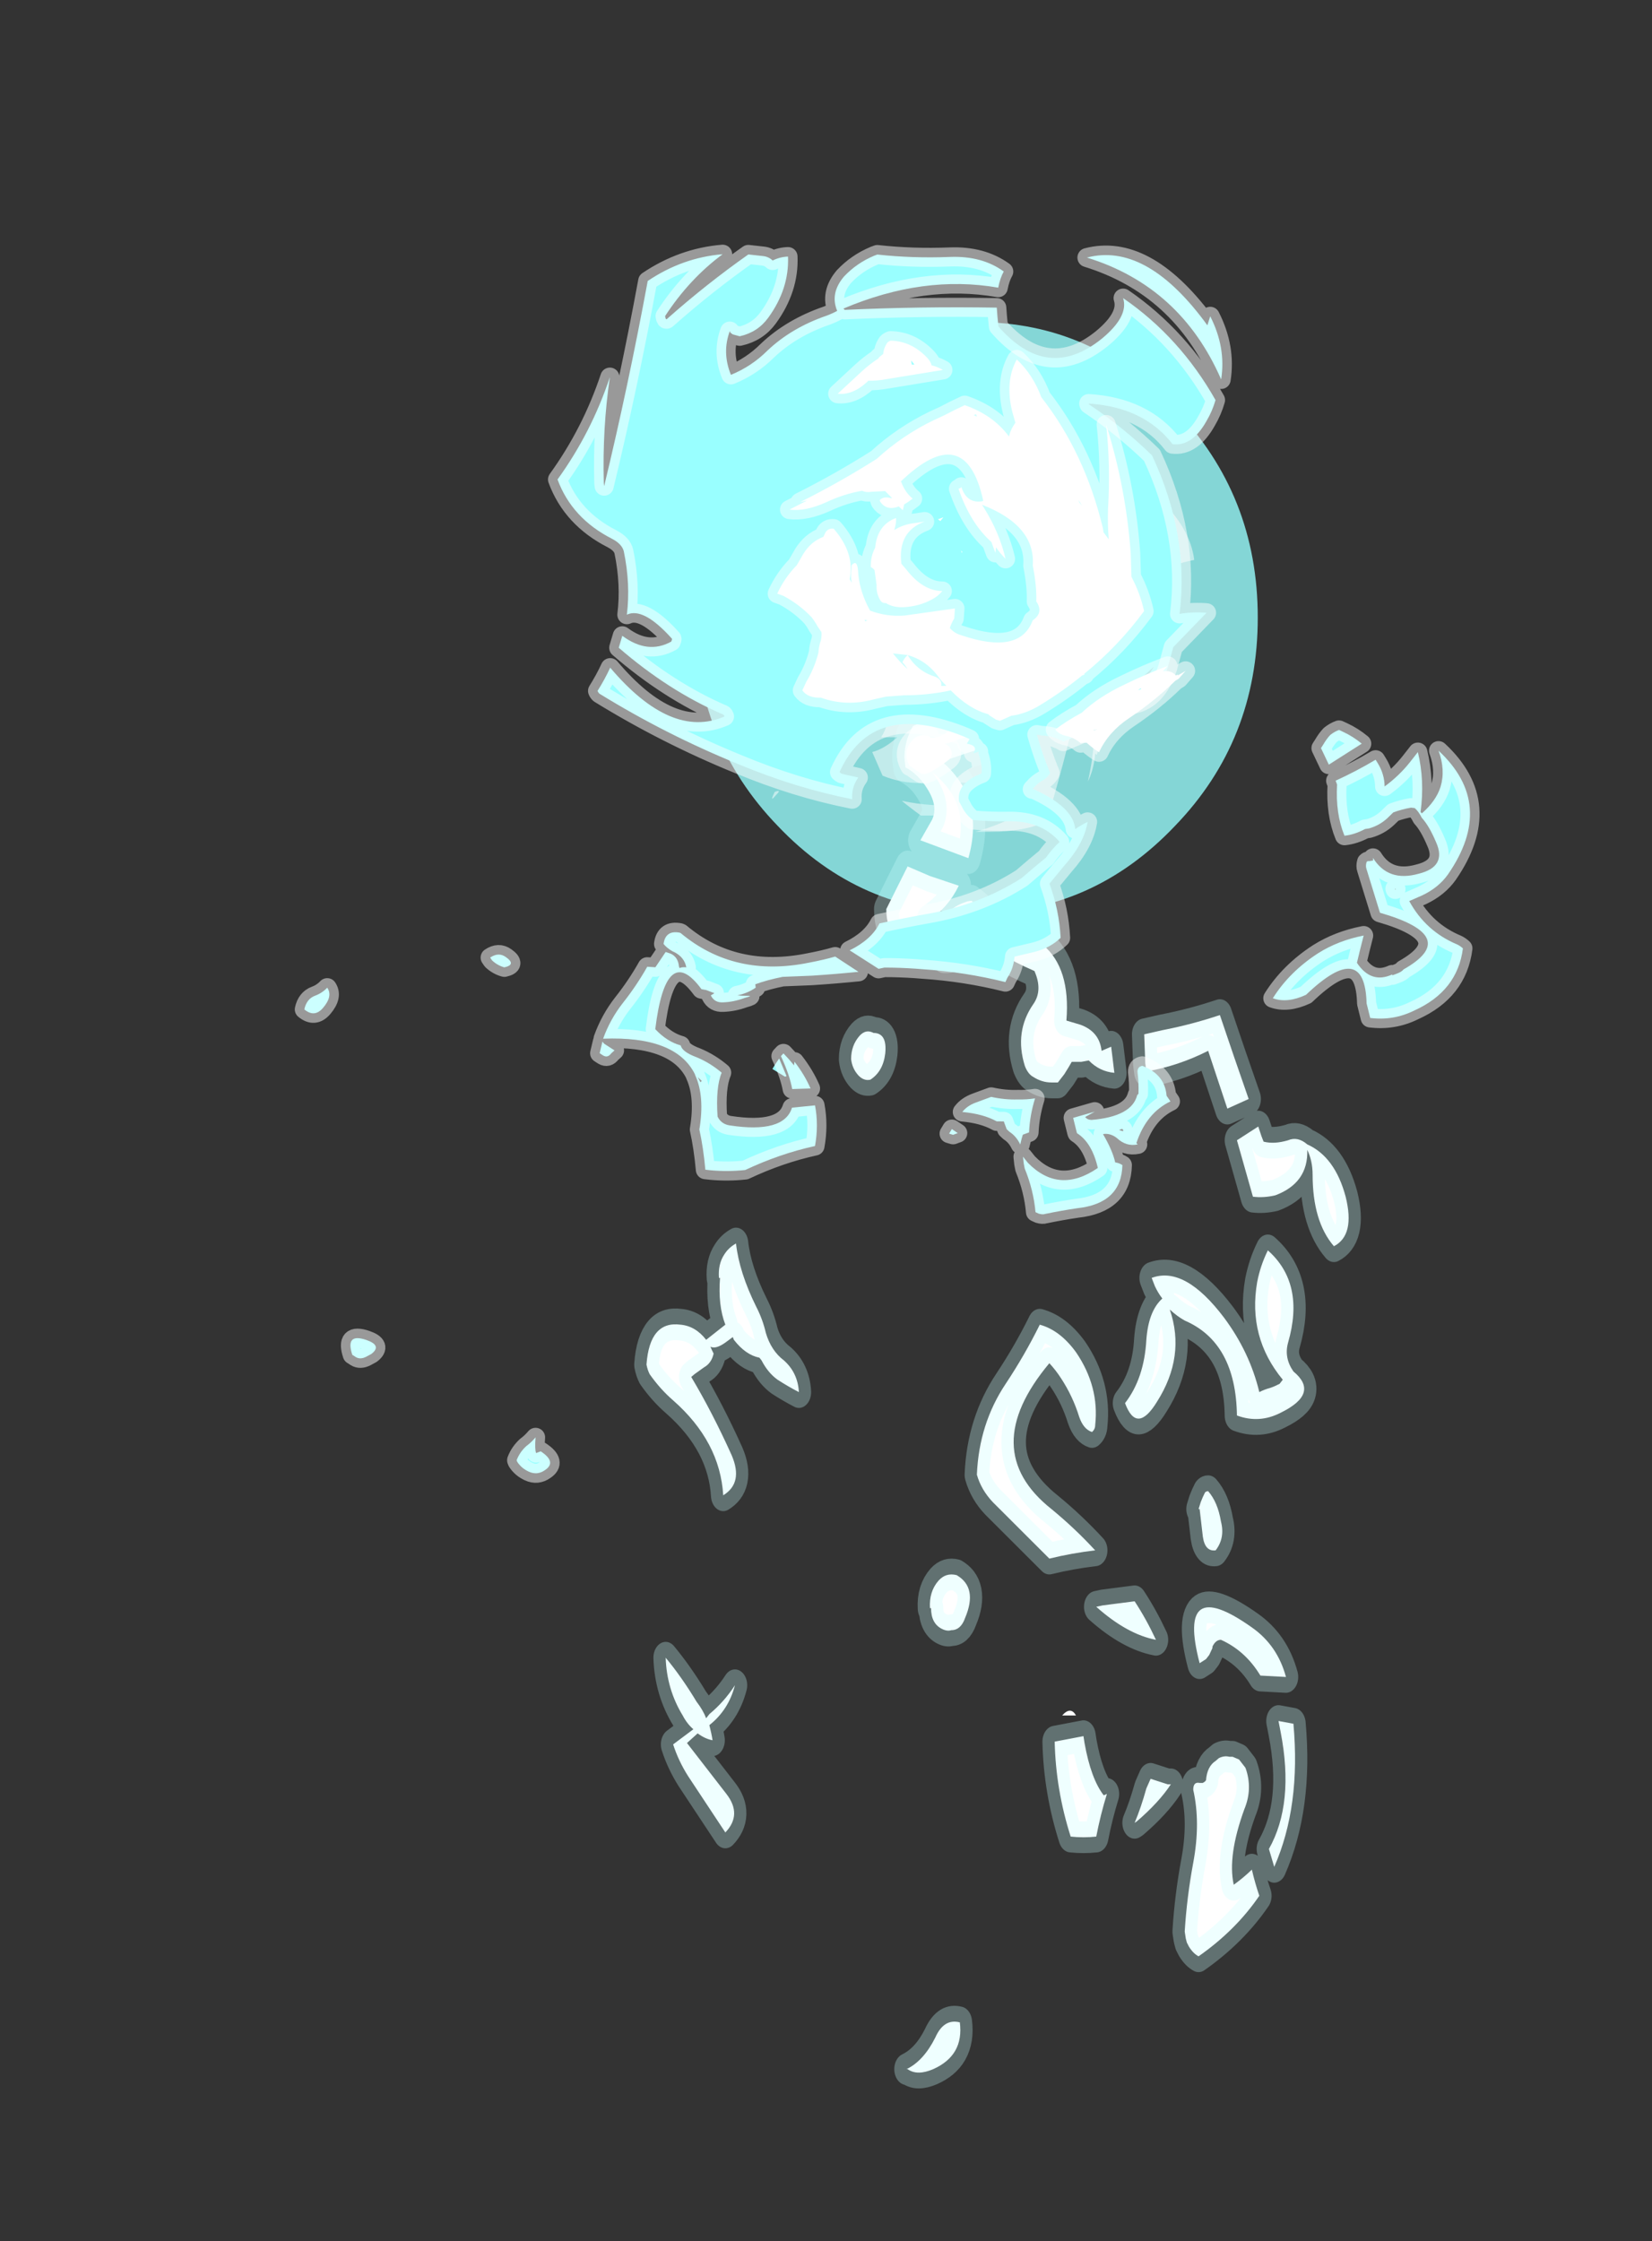 <?xml version="1.0" encoding="UTF-8" standalone="no"?>
<svg xmlns:ffdec="https://www.free-decompiler.com/flash" xmlns:xlink="http://www.w3.org/1999/xlink" ffdec:objectType="frame" height="82.0px" width="60.45px" xmlns="http://www.w3.org/2000/svg">
  <rect width="100%" height="100%" fill="#333333" stroke="none"/>
  <g transform="matrix(1.0, 0.0, 0.0, 1.0, 35.4, 16.6)">
    <use ffdec:characterId="989" height="20.0" transform="matrix(1.081, 0.0, 0.0, 1.081, -9.969, -4.814)" width="19.05" xlink:href="#shape0"/>
    <use ffdec:characterId="990" height="15.15" transform="matrix(1.081, 0.0, 0.0, 1.081, -7.159, -2.543)" width="14.3" xlink:href="#shape1"/>
    <use ffdec:characterId="1113" height="36.4" transform="matrix(0.0, -1.007, 0.78, 0.0, -13.109, 60.97)" width="56.6" xlink:href="#shape2"/>
    <use ffdec:characterId="600" height="78.3" transform="matrix(-0.21, -0.569, 0.569, -0.21, -20.922, 40.336)" width="68.9" xlink:href="#shape3"/>
  </g>
  <defs>
    <g id="shape0" transform="matrix(1.0, 0.0, 0.0, 1.0, 9.5, 10.05)">
      <path d="M9.55 -0.05 Q9.55 4.1 6.75 7.0 3.95 9.95 0.05 9.95 -3.9 9.95 -6.7 7.0 -9.5 4.1 -9.5 -0.05 -9.5 -4.2 -6.7 -7.1 -3.9 -10.05 0.05 -10.05 3.95 -10.05 6.75 -7.1 9.55 -4.2 9.55 -0.05" fill="#99ffff" fill-opacity="0.8" fill-rule="evenodd" stroke="none"/>
    </g>
    <g id="shape1" transform="matrix(1.0, 0.0, 0.0, 1.0, 6.9, 7.95)">
      <path d="M2.65 -7.05 Q3.25 -6.3 4.05 -5.5 5.3 -4.25 6.05 -2.9 6.05 -4.3 5.05 -5.45 4.45 -6.15 3.75 -6.8 4.3 -6.6 4.8 -6.35 5.15 -6.15 5.3 -5.75 5.85 -4.55 6.7 -3.55 7.3 -2.8 7.4 -2.0 6.0 -1.75 5.15 -0.6 4.7 0.05 5.4 0.4 L5.6 0.5 5.45 0.55 Q4.7 0.9 4.65 1.75 4.65 2.05 4.5 2.3 4.55 2.8 4.4 3.35 4.3 4.0 4.1 4.6 L4.05 4.55 Q4.0 5.1 3.8 5.5 4.3 3.3 3.7 1.15 3.55 2.6 3.15 4.15 2.8 5.55 2.4 6.85 1.65 7.2 0.5 7.2 L0.0 7.2 Q0.7 7.0 1.3 6.7 L0.65 6.6 Q-0.6 6.65 -1.85 6.65 -2.2 6.4 -2.5 6.15 -0.4 6.6 1.5 5.75 -0.1 5.45 -1.85 5.55 -2.55 5.55 -3.15 5.3 L-3.5 4.5 Q-3.1 4.4 -2.65 4.0 L-3.2 4.0 Q-2.9 3.55 -3.0 3.0 -3.15 2.2 -4.0 2.2 -4.15 2.2 -4.3 2.35 -5.2 2.95 -4.9 3.7 -5.25 3.55 -5.6 3.5 L-5.8 3.4 Q-6.8 1.45 -4.2 0.3 -4.0 0.2 -3.85 0.05 -2.1 0.7 -0.35 -0.8 -1.2 -0.6 -2.1 -0.5 L-2.5 -0.5 Q-1.6 -1.1 -1.4 -2.1 -1.05 -3.75 -3.0 -3.6 -3.7 -3.4 -4.25 -2.95 L-4.3 -3.35 Q-4.55 -4.65 -3.15 -5.35 L-2.6 -5.65 -1.85 -5.6 Q-0.45 -5.55 0.75 -6.1 0.15 -6.25 -0.5 -6.4 -1.15 -6.5 -1.75 -6.45 L-2.0 -6.4 Q-1.8 -6.65 -1.55 -7.0 -1.35 -7.3 -1.1 -7.5 L-0.6 -7.95 Q-0.05 -7.65 0.6 -7.6 1.05 -7.55 1.25 -7.15 L2.65 -7.05 M-6.8 5.85 Q-6.55 5.75 -6.75 5.95 -7.0 6.25 -6.8 5.85 M-5.8 -2.4 Q-5.6 -2.75 -5.35 -3.0 -5.25 -2.7 -5.55 -2.25 -5.8 -1.9 -5.95 -1.9 -5.95 -2.15 -5.8 -2.4" fill="#ffffff" fill-opacity="0.502" fill-rule="evenodd" stroke="none"/>
      <path d="M2.95 -4.4 Q3.15 -4.2 3.1 -3.8 3.05 -3.55 2.8 -3.5 L2.45 -3.4 Q2.15 -3.6 2.05 -3.85 2.0 -4.05 2.0 -4.3 L2.0 -4.4 2.15 -4.6 2.25 -4.7 2.25 -4.75 Q2.65 -4.7 2.95 -4.4 M0.1 -4.0 Q0.0 -3.7 -0.3 -3.7 -0.7 -3.75 -0.85 -4.15 L-0.85 -4.35 Q-0.75 -4.6 -0.55 -4.7 L-0.4 -4.7 Q-0.1 -4.7 0.05 -4.45 0.2 -4.25 0.1 -4.0 M-2.3 -0.75 Q-2.5 -1.1 -2.2 -1.8 -1.65 -3.05 -0.25 -2.9 L0.25 -2.85 0.55 -2.75 0.6 -2.65 0.8 -2.3 Q0.95 -2.05 0.95 -1.75 1.9 -2.0 2.75 -1.65 3.15 -1.5 3.3 -1.15 3.25 -0.3 2.6 0.25 L2.2 0.6 Q4.35 2.55 1.95 3.05 1.6 3.15 1.55 2.7 1.5 1.55 2.0 0.75 L1.7 1.0 Q1.4 1.2 0.95 1.2 L0.8 1.1 Q0.65 0.9 0.6 0.7 0.55 0.55 0.55 0.35 0.6 0.25 0.75 0.2 1.2 0.05 1.55 0.4 L1.6 0.5 2.0 0.25 Q2.4 -0.05 2.5 -0.6 L2.55 -0.8 2.5 -0.85 Q2.1 -1.15 1.65 -1.1 L1.65 -1.0 Q1.75 -0.8 1.6 -0.6 L1.25 -0.3 Q0.65 -0.5 0.2 -0.15 -0.2 0.15 -0.65 0.05 L-0.85 -0.15 -0.85 -0.3 -1.85 -0.4 Q-1.4 -0.65 -0.95 -1.05 L-2.3 -0.75 M4.0 -0.75 L4.15 -0.65 4.35 -0.5 4.4 -0.4 Q4.45 -0.2 4.4 0.05 4.35 0.4 4.05 0.6 3.25 0.6 3.45 -0.25 3.55 -0.7 4.0 -0.75 M-1.5 -0.1 Q-1.4 -0.05 -1.3 0.05 -1.15 0.4 -1.25 0.7 -1.4 1.15 -1.8 1.45 -2.95 1.4 -2.5 0.35 -2.3 -0.1 -1.85 -0.2 L-1.5 -0.1 M-0.75 1.5 L-0.2 1.5 Q0.05 1.55 0.15 1.8 0.35 2.35 0.0 2.85 -0.5 3.5 -1.35 3.05 -1.65 2.75 -1.55 2.3 -1.45 1.65 -0.75 1.5" fill="#ffffff" fill-rule="evenodd" stroke="none"/>
      <path d="M2.95 -4.4 Q3.15 -4.2 3.1 -3.8 3.05 -3.55 2.8 -3.5 L2.45 -3.4 Q2.15 -3.6 2.05 -3.85 2.0 -4.05 2.0 -4.3 L2.0 -4.4 2.15 -4.6 2.25 -4.7 2.25 -4.75 Q2.65 -4.7 2.95 -4.4 M0.1 -4.0 Q0.0 -3.7 -0.3 -3.7 -0.7 -3.75 -0.85 -4.15 L-0.85 -4.35 Q-0.75 -4.6 -0.55 -4.7 L-0.4 -4.7 Q-0.1 -4.7 0.05 -4.45 0.2 -4.25 0.1 -4.0 M-2.3 -0.75 Q-2.5 -1.1 -2.2 -1.8 -1.65 -3.05 -0.25 -2.9 L0.25 -2.85 0.55 -2.75 0.6 -2.65 0.8 -2.3 Q0.95 -2.05 0.95 -1.75 1.9 -2.0 2.75 -1.65 3.15 -1.5 3.3 -1.15 3.25 -0.3 2.6 0.25 L2.2 0.6 Q4.35 2.55 1.95 3.05 1.6 3.15 1.55 2.7 1.5 1.55 2.0 0.75 L1.7 1.0 Q1.4 1.2 0.95 1.2 L0.8 1.1 Q0.65 0.9 0.6 0.7 0.55 0.55 0.55 0.35 0.6 0.25 0.75 0.2 1.2 0.05 1.55 0.4 L1.6 0.5 2.0 0.25 Q2.4 -0.05 2.5 -0.6 L2.55 -0.8 2.5 -0.85 Q2.1 -1.15 1.65 -1.1 L1.65 -1.0 Q1.75 -0.8 1.6 -0.6 L1.25 -0.3 Q0.65 -0.5 0.2 -0.15 -0.2 0.15 -0.65 0.05 L-0.85 -0.15 -0.85 -0.3 -1.85 -0.4 M4.0 -0.75 L4.15 -0.65 4.35 -0.5 4.4 -0.4 Q4.45 -0.2 4.4 0.05 4.35 0.4 4.05 0.6 3.25 0.6 3.45 -0.25 3.55 -0.7 4.0 -0.75 M-1.5 -0.1 Q-1.4 -0.05 -1.3 0.05 -1.15 0.4 -1.25 0.7 -1.4 1.15 -1.8 1.45 -2.95 1.4 -2.5 0.35 -2.3 -0.1 -1.85 -0.2 L-1.5 -0.1 M-0.75 1.5 L-0.2 1.5 Q0.05 1.55 0.15 1.8 0.35 2.35 0.0 2.85 -0.5 3.5 -1.35 3.05 -1.65 2.75 -1.55 2.3 -1.45 1.65 -0.75 1.5 Z" fill="none" stroke="#ffffff" stroke-linecap="round" stroke-linejoin="round" stroke-opacity="0.353" stroke-width="1.25"/>
    </g>
    <g id="shape2" transform="matrix(1.0, 0.0, 0.0, 1.0, 56.4, 16.75)">
      <path d="M-54.55 -2.8 Q-54.25 -2.0 -53.4 -1.45 -52.7 -1.05 -52.85 -0.3 -54.05 -0.1 -54.55 -1.55 -54.8 -2.3 -54.55 -2.75 L-54.55 -2.8 M-28.95 -15.0 Q-27.35 -14.85 -27.5 -13.4 -27.55 -12.7 -28.05 -12.2 L-27.5 -11.3 Q-26.8 -11.65 -25.8 -11.55 L-25.8 -11.6 Q-25.3 -11.65 -24.95 -11.35 -24.7 -11.15 -24.55 -10.8 -25.6 -10.65 -26.85 -9.85 -27.3 -9.55 -27.8 -9.4 -28.45 -9.15 -28.8 -8.55 -29.25 -7.9 -29.95 -7.85 -29.75 -8.35 -29.5 -8.85 -29.25 -9.3 -28.8 -9.6 L-28.7 -9.7 Q-28.6 -10.35 -28.05 -10.9 L-27.95 -10.95 -28.15 -11.3 Q-28.4 -11.75 -28.3 -12.0 -28.4 -11.95 -28.55 -11.85 -28.9 -11.95 -29.05 -12.3 L-29.3 -12.75 -29.4 -12.9 Q-30.7 -11.9 -32.25 -11.0 -33.25 -10.45 -33.7 -11.4 -31.75 -11.55 -30.25 -13.75 -29.85 -14.35 -29.3 -14.85 -29.15 -14.95 -28.95 -15.0 M-42.2 -12.8 Q-42.0 -13.1 -41.7 -13.3 -40.75 -14.05 -39.6 -14.1 -40.3 -13.35 -41.2 -12.65 -41.5 -12.35 -41.8 -12.2 L-41.65 -12.05 Q-41.2 -11.35 -40.6 -10.85 -41.5 -11.15 -42.05 -12.05 -42.35 -11.95 -42.6 -11.9 -42.55 -12.25 -42.35 -12.6 L-42.7 -13.1 -44.55 -11.25 Q-45.3 -10.5 -45.95 -11.3 L-43.9 -13.05 Q-43.35 -13.5 -42.75 -13.75 L-42.2 -12.8 M-38.6 -0.7 Q-38.65 -0.9 -38.55 -1.15 -38.35 -1.65 -37.8 -1.65 L-37.8 -1.7 Q-37.2 -1.75 -36.8 -1.3 -36.5 -0.95 -36.6 -0.45 -37.05 0.55 -38.15 -0.05 -38.6 -0.25 -38.6 -0.7 M-18.45 -5.05 Q-18.2 -5.35 -17.85 -5.4 -17.35 -5.4 -17.0 -5.0 -16.75 -4.7 -16.9 -4.35 -16.9 -3.7 -17.65 -3.8 -18.3 -3.9 -18.6 -4.5 -18.65 -4.8 -18.45 -5.05 M-13.85 -2.8 L-13.85 -2.95 -13.6 -3.25 Q-13.1 -3.75 -12.4 -3.75 L-10.85 -2.75 -11.2 -1.7 -11.55 -0.35 Q-12.35 -0.85 -12.8 -1.75 -13.0 -1.3 -12.7 -1.05 -12.3 -0.65 -12.15 -0.05 -12.1 0.1 -12.1 0.25 L-12.2 0.4 Q-12.3 0.6 -12.4 0.7 -12.7 0.95 -13.05 1.1 -12.95 2.4 -13.7 3.6 -14.55 4.9 -16.45 4.7 L-16.6 5.35 Q-16.85 6.25 -17.55 6.35 L-17.4 6.8 -18.35 6.95 Q-18.3 6.25 -17.9 5.75 L-17.95 5.4 -17.95 4.95 -18.15 4.8 -18.4 4.6 -18.7 4.3 -18.7 4.0 Q-18.7 3.55 -18.5 3.15 -18.4 2.9 -18.1 2.75 -16.85 2.25 -15.85 3.15 -15.35 3.6 -14.65 3.2 -14.35 2.3 -13.95 1.45 -13.5 0.4 -14.05 -0.45 -14.15 -0.65 -14.15 -0.9 L-14.15 -1.05 -14.0 -1.2 -13.7 -1.55 -13.6 -1.7 -13.75 -2.15 -13.85 -2.8 M-9.15 -1.6 Q-8.65 -1.3 -8.0 -1.85 -7.5 -2.25 -7.25 -2.85 L-6.9 -2.9 Q-6.3 -2.9 -5.75 -2.5 -5.7 -2.35 -5.65 -2.2 -5.6 -1.9 -5.6 -1.6 -5.6 -1.3 -5.4 -1.1 -0.5 -3.05 -1.75 0.9 -2.1 1.9 -3.2 2.1 -4.55 2.3 -6.0 1.9 -6.45 1.4 -6.55 0.75 -6.75 -0.05 -6.95 -0.8 L-7.0 -1.2 Q-8.35 0.9 -10.55 0.1 L-9.9 -2.15 -9.15 -1.6 M-18.3 8.45 L-18.0 8.4 -16.95 8.35 -16.8 9.2 Q-16.6 10.55 -16.25 11.9 -17.75 12.55 -19.3 13.25 L-19.65 12.25 -17.55 11.35 Q-18.1 9.95 -18.3 8.45 M-22.85 13.45 L-20.8 12.7 -20.3 13.7 -20.65 13.85 -20.85 13.95 Q-20.95 14.45 -20.8 15.1 -20.65 15.55 -20.95 16.0 -21.4 17.3 -22.85 17.8 -24.25 18.25 -24.65 17.25 -23.75 16.25 -22.05 16.25 -21.55 16.25 -21.15 16.0 -22.35 16.05 -22.8 14.5 -22.9 13.95 -22.85 13.45 M-28.5 5.15 Q-29.75 6.25 -31.15 6.05 -31.3 6.05 -31.4 5.9 -31.3 5.5 -30.85 5.3 -30.1 5.0 -29.45 4.45 -29.15 4.2 -28.9 3.9 -32.05 0.5 -34.2 4.0 -34.9 5.1 -35.7 6.05 -35.8 4.95 -36.0 3.9 L-33.95 1.25 Q-33.5 0.7 -32.95 0.5 -31.1 0.6 -29.65 1.85 -28.6 2.75 -27.5 3.45 -27.7 4.4 -28.5 5.15 M-33.6 11.2 Q-33.55 11.25 -33.55 11.35 -33.95 11.8 -34.65 11.95 -35.25 12.15 -35.7 11.7 -35.75 11.2 -35.2 11.1 L-34.2 10.95 -34.2 10.9 -33.95 11.0 Q-33.75 11.1 -33.6 11.2 M-30.35 7.45 Q-29.45 8.35 -28.05 8.45 -27.0 8.55 -26.55 9.2 -26.35 9.0 -26.1 8.85 L-25.8 8.7 Q-25.35 10.25 -27.25 12.1 -28.5 13.3 -29.95 13.75 -29.85 14.0 -29.8 14.25 -29.75 14.45 -29.65 14.7 L-29.5 14.85 Q-27.95 13.2 -25.95 13.65 -25.35 13.8 -24.8 14.15 -26.0 15.9 -28.15 15.1 -28.7 14.9 -29.2 15.35 -30.0 16.6 -30.7 14.75 -31.1 13.75 -30.8 12.7 -28.15 12.65 -27.35 10.25 -27.2 9.9 -26.95 9.55 -28.65 10.3 -30.3 8.95 -31.5 8.0 -30.35 7.45 M-37.75 6.1 L-37.7 6.4 -37.55 7.9 Q-38.2 8.45 -38.95 8.9 -38.75 7.55 -37.75 6.1 M-44.55 6.6 Q-45.3 6.3 -46.1 6.1 -46.15 5.5 -46.1 4.9 -44.4 4.2 -42.65 4.15 L-42.45 5.5 -42.7 5.55 Q-44.0 5.85 -44.6 6.45 L-44.55 6.6 M-41.7 4.5 Q-41.35 4.9 -41.7 5.15 L-41.7 4.5 M-45.6 7.9 Q-45.05 8.2 -44.35 8.45 L-44.0 8.65 Q-44.1 9.05 -44.2 9.45 L-44.2 9.6 Q-44.85 9.05 -45.55 8.0 L-45.6 7.9 M-44.1 11.2 L-44.05 11.25 Q-43.55 11.3 -43.35 11.7 L-43.25 11.85 Q-43.15 12.1 -43.2 12.35 L-43.2 12.5 -43.3 12.8 -43.6 13.1 Q-44.35 13.45 -45.1 13.05 -46.8 12.25 -47.85 12.55 -47.6 13.0 -47.3 13.4 -47.8 13.55 -48.25 13.75 -49.5 12.65 -50.45 10.9 -50.35 10.65 -50.1 10.45 L-49.95 10.35 -49.8 10.3 -49.55 10.25 Q-48.3 10.35 -47.05 10.65 -45.6 11.0 -44.4 10.65 -44.1 10.65 -44.15 10.95 L-44.15 11.1 -44.1 11.2 M-39.65 11.25 L-39.8 10.95 Q-36.55 9.85 -38.5 13.4 -39.15 14.6 -40.3 15.0 L-40.25 13.8 Q-39.35 13.1 -38.95 11.95 -38.95 11.7 -39.2 11.55 L-39.25 11.55 -39.5 11.4 -39.65 11.25 M-41.9 14.65 L-42.0 15.35 Q-45.0 15.7 -47.2 14.45 L-46.55 14.2 Q-44.9 15.4 -42.3 14.75 L-41.9 14.65" fill="#ffffff" fill-rule="evenodd" stroke="none"/>
      <path d="M-54.55 -2.8 Q-54.25 -2.0 -53.4 -1.45 -52.7 -1.05 -52.85 -0.3 -54.05 -0.1 -54.55 -1.55 -54.8 -2.3 -54.55 -2.75 L-54.55 -2.8 M-28.95 -15.0 Q-27.35 -14.85 -27.5 -13.4 -27.55 -12.7 -28.05 -12.2 L-27.5 -11.3 Q-26.8 -11.65 -25.8 -11.55 L-25.8 -11.6 Q-25.3 -11.65 -24.95 -11.35 -24.7 -11.15 -24.55 -10.8 -25.6 -10.65 -26.85 -9.85 -27.3 -9.55 -27.8 -9.4 -28.45 -9.15 -28.8 -8.55 -29.25 -7.9 -29.95 -7.85 -29.75 -8.35 -29.5 -8.85 -29.25 -9.3 -28.8 -9.6 L-28.7 -9.7 Q-28.6 -10.35 -28.05 -10.9 L-27.95 -10.95 -28.15 -11.3 Q-28.4 -11.75 -28.3 -12.0 -28.4 -11.95 -28.55 -11.85 -28.9 -11.95 -29.05 -12.3 L-29.3 -12.75 -29.4 -12.9 Q-30.7 -11.9 -32.25 -11.0 -33.25 -10.45 -33.7 -11.4 -31.75 -11.55 -30.25 -13.75 -29.85 -14.35 -29.3 -14.85 -29.15 -14.95 -28.95 -15.0 M-42.2 -12.8 Q-42.0 -13.1 -41.7 -13.3 -40.75 -14.05 -39.6 -14.1 -40.3 -13.35 -41.2 -12.65 -41.5 -12.35 -41.8 -12.2 L-41.65 -12.05 Q-41.2 -11.35 -40.6 -10.85 -41.5 -11.15 -42.05 -12.05 -42.35 -11.95 -42.6 -11.9 -42.55 -12.25 -42.35 -12.6 L-42.7 -13.1 -44.55 -11.25 Q-45.3 -10.5 -45.95 -11.3 L-43.9 -13.05 Q-43.35 -13.5 -42.75 -13.75 L-42.2 -12.8 M-38.6 -0.7 Q-38.65 -0.9 -38.55 -1.15 -38.35 -1.65 -37.8 -1.65 L-37.8 -1.7 Q-37.2 -1.75 -36.8 -1.3 -36.5 -0.95 -36.6 -0.45 -37.05 0.55 -38.15 -0.05 -38.6 -0.25 -38.6 -0.7 M-18.45 -5.05 Q-18.2 -5.35 -17.85 -5.4 -17.35 -5.4 -17.0 -5.0 -16.75 -4.7 -16.9 -4.35 -16.9 -3.7 -17.65 -3.8 -18.3 -3.9 -18.6 -4.5 -18.65 -4.8 -18.45 -5.05 M-13.85 -2.8 L-13.85 -2.95 -13.6 -3.25 Q-13.1 -3.75 -12.4 -3.75 L-10.85 -2.75 -11.2 -1.7 -11.55 -0.35 Q-12.35 -0.85 -12.8 -1.75 -13.0 -1.3 -12.7 -1.05 -12.3 -0.65 -12.15 -0.05 -12.1 0.1 -12.1 0.25 L-12.2 0.4 Q-12.3 0.6 -12.4 0.7 -12.7 0.95 -13.05 1.1 -12.95 2.4 -13.7 3.6 -14.55 4.9 -16.45 4.7 L-16.6 5.35 Q-16.85 6.25 -17.55 6.35 L-17.4 6.8 -18.35 6.95 Q-18.3 6.25 -17.9 5.75 L-17.95 5.4 -17.95 4.95 -18.15 4.8 -18.4 4.6 -18.7 4.3 -18.7 4.0 Q-18.7 3.55 -18.5 3.15 -18.4 2.9 -18.1 2.75 -16.85 2.25 -15.85 3.15 -15.35 3.6 -14.65 3.2 -14.35 2.3 -13.95 1.45 -13.5 0.4 -14.05 -0.45 -14.15 -0.65 -14.15 -0.9 L-14.15 -1.05 -14.0 -1.2 -13.7 -1.55 -13.6 -1.7 -13.75 -2.15 -13.85 -2.8 M-9.15 -1.6 Q-8.65 -1.3 -8.0 -1.85 -7.5 -2.25 -7.25 -2.85 L-6.9 -2.9 Q-6.3 -2.9 -5.75 -2.5 -5.7 -2.35 -5.65 -2.2 -5.6 -1.9 -5.6 -1.6 -5.6 -1.3 -5.4 -1.1 -0.5 -3.05 -1.75 0.9 -2.1 1.9 -3.2 2.1 -4.55 2.3 -6.0 1.9 -6.45 1.4 -6.55 0.75 -6.75 -0.05 -6.95 -0.8 L-7.0 -1.2 Q-8.35 0.9 -10.55 0.1 L-9.9 -2.15 -9.15 -1.6 M-22.85 13.45 Q-22.9 13.95 -22.8 14.5 -22.35 16.05 -21.15 16.0 -21.55 16.25 -22.05 16.25 -23.75 16.25 -24.65 17.25 -24.25 18.25 -22.85 17.8 -21.4 17.3 -20.95 16.0 -20.65 15.55 -20.8 15.1 -20.95 14.45 -20.85 13.95 L-20.65 13.85 -20.3 13.7 -20.8 12.7 -22.85 13.45 M-18.3 8.45 Q-18.1 9.95 -17.55 11.35 L-19.65 12.25 -19.3 13.25 Q-17.75 12.55 -16.25 11.9 -16.6 10.55 -16.8 9.2 L-16.95 8.35 -18.0 8.4 -18.3 8.45 M-28.5 5.15 Q-29.75 6.25 -31.15 6.05 -31.3 6.05 -31.4 5.9 -31.3 5.5 -30.85 5.3 -30.1 5.0 -29.45 4.45 -29.15 4.2 -28.9 3.9 -32.05 0.5 -34.2 4.0 -34.9 5.1 -35.7 6.05 -35.8 4.95 -36.0 3.9 L-33.95 1.25 Q-33.5 0.7 -32.95 0.5 -31.1 0.6 -29.65 1.85 -28.6 2.75 -27.5 3.45 -27.7 4.4 -28.5 5.15 M-33.6 11.2 Q-33.55 11.25 -33.55 11.35 -33.95 11.8 -34.65 11.95 -35.25 12.15 -35.7 11.7 -35.75 11.2 -35.2 11.1 L-34.2 10.95 -34.2 10.9 -33.95 11.0 Q-33.75 11.1 -33.6 11.2 M-30.35 7.45 Q-29.45 8.35 -28.05 8.45 -27.0 8.55 -26.55 9.2 -26.35 9.0 -26.1 8.85 L-25.8 8.7 Q-25.35 10.25 -27.25 12.1 -28.5 13.3 -29.95 13.75 -29.85 14.0 -29.8 14.25 -29.75 14.45 -29.65 14.7 L-29.5 14.85 Q-27.95 13.2 -25.95 13.65 -25.35 13.8 -24.8 14.15 -26.0 15.9 -28.15 15.1 -28.7 14.9 -29.2 15.35 -30.0 16.6 -30.7 14.75 -31.1 13.75 -30.8 12.7 -28.15 12.65 -27.35 10.25 -27.2 9.9 -26.95 9.55 -28.65 10.3 -30.3 8.95 -31.5 8.0 -30.35 7.45 M-37.75 6.1 Q-38.75 7.55 -38.95 8.9 -38.2 8.45 -37.55 7.9 L-37.7 6.4 -37.75 6.1 M-44.55 6.6 Q-45.3 6.3 -46.1 6.1 -46.15 5.5 -46.1 4.9 -44.4 4.2 -42.65 4.15 L-42.45 5.5 -42.7 5.55 Q-44.0 5.85 -44.6 6.45 L-44.55 6.6 M-45.6 7.9 L-45.55 8.0 Q-44.85 9.05 -44.2 9.6 L-44.2 9.45 Q-44.1 9.05 -44.0 8.65 L-44.35 8.45 Q-45.05 8.2 -45.6 7.9 M-44.1 11.2 L-44.05 11.25 Q-43.55 11.3 -43.35 11.7 L-43.25 11.85 Q-43.15 12.1 -43.2 12.35 L-43.2 12.5 -43.3 12.8 -43.6 13.1 Q-44.35 13.45 -45.1 13.05 -46.8 12.25 -47.85 12.55 -47.6 13.0 -47.3 13.4 -47.8 13.55 -48.25 13.75 -49.5 12.65 -50.45 10.9 -50.35 10.65 -50.1 10.45 L-49.95 10.35 -49.8 10.3 -49.55 10.25 Q-48.3 10.35 -47.05 10.65 -45.6 11.0 -44.4 10.65 -44.1 10.65 -44.15 10.95 L-44.15 11.1 -44.1 11.2 M-39.65 11.25 L-39.8 10.95 Q-36.55 9.85 -38.5 13.4 -39.15 14.6 -40.3 15.0 L-40.25 13.8 Q-39.35 13.1 -38.95 11.95 -38.95 11.7 -39.2 11.55 L-39.25 11.55 -39.5 11.4 -39.65 11.25 M-41.9 14.65 L-42.3 14.75 Q-44.9 15.4 -46.55 14.2 L-47.2 14.45 Q-45.0 15.7 -42.0 15.35 L-41.9 14.65 Z" fill="none" stroke="#ccffff" stroke-linecap="round" stroke-linejoin="round" stroke-opacity="0.302" stroke-width="1.15"/>
    </g>
    <g id="shape3" transform="matrix(1.0, 0.0, 0.0, 1.0, 46.05, 52.4)">
      <path d="M1.3 -20.35 Q-0.3 -19.3 -0.05 -17.7 0.05 -17.6 0.1 -17.6 2.5 -18.55 2.4 -19.65 4.05 -18.8 6.05 -18.5 6.5 -18.45 7.0 -18.9 9.0 -20.75 11.5 -20.75 13.45 -17.85 16.2 -15.65 13.45 -17.15 10.35 -18.2 L10.15 -18.25 Q15.3 -14.8 20.85 -11.5 21.45 -9.05 20.8 -6.7 20.1 -9.1 18.5 -11.25 18.25 -11.3 18.3 -11.2 19.45 -8.25 20.25 -5.25 L19.85 -4.45 Q19.7 -4.15 19.4 -4.0 19.45 -3.5 19.3 -3.05 17.45 -3.65 16.25 -5.45 15.65 -6.35 15.8 -7.45 L16.05 -7.8 16.2 -7.9 16.3 -7.9 Q15.25 -8.8 13.8 -8.75 13.85 -7.4 14.4 -6.2 15.2 -4.35 15.15 -2.1 15.15 -1.75 15.2 -1.4 16.35 -1.45 17.0 -0.3 17.5 0.7 17.55 1.85 L17.55 2.05 Q16.6 3.95 15.9 6.1 15.3 7.95 13.95 8.85 13.65 8.5 13.15 8.2 15.45 4.25 15.2 -1.0 L15.1 -0.95 Q13.7 3.45 12.05 7.7 11.55 7.55 10.95 7.4 6.75 9.0 8.1 13.0 8.8 15.0 9.95 15.05 6.55 17.45 2.25 18.15 1.7 17.75 1.25 17.2 0.1 15.85 0.65 14.8 3.35 13.95 4.7 10.9 L4.65 10.9 Q2.65 12.35 0.45 13.4 -4.85 13.85 -9.1 11.65 -9.25 12.45 -9.6 13.2 L-10.85 10.6 -11.9 9.85 Q-14.0 8.2 -12.9 6.1 L-13.85 3.45 -13.9 2.4 Q-13.35 1.95 -13.1 1.3 L-12.95 1.05 Q-14.2 0.95 -15.4 1.0 -15.6 0.75 -15.65 0.5 -15.7 0.1 -15.9 -0.25 L-15.95 -0.35 -15.95 -0.3 Q-17.8 1.6 -19.1 1.25 -19.0 1.65 -18.95 2.1 -20.1 1.45 -20.95 -0.15 L-21.65 -1.35 Q-23.35 -1.35 -24.95 -1.85 -25.3 -2.65 -25.2 -3.6 L-25.05 -4.85 Q-25.7 -5.15 -26.1 -5.7 L-26.3 -5.9 Q-24.9 -7.95 -23.85 -10.3 -23.45 -11.15 -23.1 -12.05 L-22.95 -12.45 -22.9 -12.8 -21.25 -14.05 Q-21.1 -12.6 -20.35 -11.8 -20.55 -10.35 -20.8 -8.95 -21.4 -5.75 -20.75 -2.8 L-20.4 -1.85 -20.1 -1.0 Q-19.75 -0.5 -19.5 0.1 -17.9 -0.5 -17.25 -2.4 -16.9 -3.4 -16.45 -4.35 -16.0 -4.65 -15.45 -4.7 L-15.1 -4.75 Q-14.45 -4.6 -14.2 -4.0 -14.0 -3.5 -14.0 -2.9 -13.5 -2.65 -12.8 -2.65 L-12.7 -2.6 Q-12.7 -3.0 -12.65 -2.9 -12.4 -2.55 -12.1 -2.95 L-12.0 -3.1 -11.8 -2.85 -11.6 -3.05 Q-7.5 -7.5 -10.95 -10.9 -11.05 -10.85 -11.1 -10.8 L-11.65 -9.95 Q-12.05 -10.55 -12.75 -10.75 -10.95 -13.7 -8.4 -16.45 -5.2 -19.95 -1.5 -22.85 -1.4 -22.9 -1.3 -22.9 -0.8 -22.25 -0.25 -21.7 -5.6 -19.75 -5.4 -16.25 -5.25 -16.25 -5.2 -16.35 -2.75 -18.9 0.7 -20.8 L1.3 -20.35 M-12.65 -45.25 Q-12.65 -44.8 -12.45 -44.4 -13.05 -44.25 -13.5 -45.05 -13.9 -45.75 -13.2 -46.15 -12.65 -45.8 -12.65 -45.25 M-21.85 -30.35 L-21.25 -29.95 -21.4 -29.9 -22.0 -29.45 -22.1 -29.7 Q-22.3 -30.0 -22.05 -30.2 L-21.85 -30.35 M-14.45 -33.65 Q-15.1 -33.2 -15.0 -33.95 -14.75 -34.3 -14.35 -34.5 L-14.15 -34.55 Q-14.0 -33.95 -14.45 -33.65 M-33.2 -49.55 Q-33.85 -48.75 -34.1 -49.55 L-34.15 -49.9 Q-34.2 -50.3 -33.95 -50.5 L-33.75 -50.65 Q-32.35 -50.6 -33.2 -49.55 M-42.55 -42.7 Q-42.45 -42.35 -42.25 -42.0 -42.9 -42.3 -43.15 -42.3 L-43.15 -42.0 Q-44.1 -41.3 -44.3 -42.15 -44.45 -42.7 -44.05 -43.1 -43.7 -43.45 -43.25 -43.55 L-43.15 -43.55 Q-42.75 -43.2 -42.55 -42.7 M-25.6 -25.25 L-25.55 -25.15 -25.25 -25.3 -25.6 -25.25 M-25.0 -25.4 Q-22.45 -25.7 -21.1 -29.85 -20.15 -29.05 -19.5 -28.0 -18.8 -26.85 -17.95 -25.85 L-18.15 -25.4 -17.5 -24.5 -17.7 -24.25 Q-18.05 -23.9 -18.6 -24.05 L-18.7 -24.05 -18.7 -24.0 Q-18.7 -23.85 -18.8 -23.65 -18.2 -23.55 -17.7 -24.0 L-17.6 -24.1 Q-17.3 -24.35 -17.0 -24.45 -16.25 -24.05 -16.7 -23.3 L-16.75 -23.25 Q-20.4 -21.15 -21.1 -16.6 -21.25 -15.7 -21.3 -15.0 L-22.65 -14.0 Q-22.3 -15.35 -21.9 -16.7 L-21.35 -18.4 Q-21.2 -19.35 -21.2 -20.1 L-21.4 -20.15 Q-21.55 -20.75 -21.45 -21.35 -21.6 -21.05 -21.7 -20.75 -21.8 -20.45 -21.75 -21.0 -21.75 -21.7 -21.55 -22.3 -21.4 -22.8 -20.9 -22.85 L-20.85 -22.6 -20.5 -23.0 -20.35 -23.25 Q-16.9 -24.25 -21.65 -26.7 -22.6 -26.3 -23.1 -25.6 -23.5 -25.65 -24.1 -24.95 -24.7 -24.3 -25.5 -23.85 -26.2 -24.5 -27.9 -25.0 -28.4 -24.95 -28.65 -24.5 -30.25 -21.6 -28.95 -20.6 L-29.3 -19.25 Q-30.5 -19.45 -31.6 -20.1 -31.3 -22.25 -31.5 -24.55 -31.25 -25.55 -30.8 -26.5 L-30.65 -26.8 Q-29.35 -26.45 -28.25 -26.3 -26.5 -25.3 -25.1 -25.4 -25.05 -25.4 -25.0 -25.4 M-25.7 -19.95 Q-26.15 -19.75 -26.6 -19.6 L-26.4 -19.5 Q-27.35 -19.2 -28.25 -19.15 L-27.9 -20.2 Q-27.05 -20.05 -25.8 -20.15 L-25.7 -19.95 M-27.05 -20.25 L-27.05 -20.35 -26.35 -20.9 Q-26.1 -20.6 -25.9 -20.3 L-27.05 -20.25 M-40.1 -8.85 L-39.95 -9.0 Q-38.65 -8.65 -37.25 -8.7 L-36.95 -8.65 -36.55 -8.55 -37.0 -8.4 Q-39.45 -7.3 -38.75 -4.55 -37.2 -4.35 -36.35 -5.0 L-36.3 -5.0 -35.4 -4.9 -35.5 -3.55 -35.6 -4.2 Q-35.8 -4.15 -35.9 -3.9 -36.55 -1.55 -35.45 -0.8 L-35.4 -0.7 Q-34.8 -0.45 -34.15 -0.3 -33.85 -0.2 -33.9 0.1 -34.85 1.2 -36.1 0.85 L-36.5 0.95 Q-36.65 -0.65 -38.15 -1.85 L-38.25 -1.8 Q-38.15 -2.5 -37.45 -2.85 -37.05 -3.1 -36.95 -3.5 L-36.95 -3.55 Q-38.05 -3.35 -38.8 -3.45 -38.9 -3.25 -39.1 -3.1 -41.25 -3.95 -40.6 -6.55 -40.4 -7.5 -40.25 -8.5 -40.25 -8.65 -40.1 -8.85 M-35.3 -7.7 L-35.3 -8.1 -35.5 -8.25 -35.8 -8.45 Q-35.25 -8.5 -34.85 -8.8 L-34.65 -8.9 -34.15 -8.9 -34.0 -9.3 Q-33.3 -9.9 -32.75 -11.05 -32.5 -10.65 -32.5 -10.1 L-32.5 -9.1 Q-32.95 -8.4 -33.2 -7.65 -33.4 -7.15 -33.5 -6.65 -34.35 -7.3 -35.3 -7.7 M-37.2 -2.35 Q-37.0 -2.25 -37.05 -2.55 L-37.2 -2.35 M-33.7 -12.25 L-33.5 -12.0 -33.85 -11.75 -33.85 -12.05 -33.7 -12.25 M-20.8 -20.1 L-20.8 -20.1 M-12.45 7.0 L-12.7 7.35 Q-12.15 8.3 -11.55 9.1 L-12.0 8.0 -12.45 7.0 M-19.5 17.05 Q-19.25 17.35 -19.1 17.65 -19.0 17.95 -19.0 18.25 L-19.2 18.45 Q-19.65 18.9 -20.25 19.25 L-20.75 16.95 -19.65 16.85 -19.5 17.05 M-21.8 17.0 Q-21.7 18.35 -21.45 19.7 L-21.7 19.75 Q-22.45 19.9 -23.15 19.65 -22.85 20.7 -22.3 21.6 L-21.9 22.25 Q-23.65 22.05 -25.35 21.15 L-25.45 21.2 Q-25.05 22.25 -24.35 22.8 L-24.35 22.8 Q-23.5 23.45 -22.25 23.45 -26.5 25.6 -29.45 21.4 -30.0 20.6 -30.1 19.5 L-30.15 18.65 Q-32.2 18.95 -33.6 20.45 -33.75 20.6 -33.95 20.7 -36.25 19.5 -36.45 16.65 -36.6 15.25 -35.95 14.0 L-35.05 14.1 Q-31.35 15.35 -33.3 10.85 -33.4 9.6 -32.8 8.9 -31.65 10.4 -31.2 12.4 -30.9 13.8 -31.15 15.35 -31.8 14.9 -32.55 14.4 -34.05 14.75 -33.95 16.15 L-34.0 16.15 -34.0 16.4 Q-34.0 16.75 -33.9 16.9 -33.25 20.9 -30.2 16.75 L-27.45 16.9 Q-27.25 16.9 -27.05 17.05 -27.0 17.15 -27.05 17.2 L-27.1 17.45 -26.95 17.5 Q-28.65 17.85 -28.8 19.75 -29.0 21.5 -27.4 21.4 -26.3 21.35 -25.7 21.1 -25.25 21.05 -25.0 20.9 L-24.9 20.7 Q-24.8 20.15 -24.8 19.6 L-25.0 19.15 Q-25.25 18.55 -25.2 17.9 L-25.15 17.65 Q-25.25 16.95 -25.1 16.35 -23.65 16.3 -22.05 17.0 L-21.8 17.0 M-29.2 18.15 L-29.15 18.1 -29.2 18.1 -29.2 18.15 M7.1 19.6 Q5.0 19.85 3.3 18.9 9.4 18.55 13.0 13.85 12.65 17.45 7.0 19.15 L6.65 19.25 7.1 19.6" fill="#99ffff" fill-rule="evenodd" stroke="none"/>
      <path d="M1.3 -20.35 Q-0.3 -19.3 -0.05 -17.7 0.05 -17.6 0.1 -17.6 2.5 -18.55 2.4 -19.65 4.05 -18.8 6.05 -18.5 6.5 -18.45 7.0 -18.9 9.0 -20.75 11.5 -20.75 13.45 -17.85 16.2 -15.65 13.45 -17.15 10.35 -18.2 L10.15 -18.25 Q15.3 -14.8 20.85 -11.5 21.45 -9.05 20.8 -6.7 20.1 -9.1 18.5 -11.25 18.25 -11.3 18.3 -11.2 19.45 -8.25 20.25 -5.25 L19.85 -4.45 Q19.7 -4.15 19.4 -4.0 19.45 -3.5 19.3 -3.05 17.45 -3.65 16.25 -5.45 15.65 -6.35 15.8 -7.45 L16.05 -7.8 16.2 -7.9 16.3 -7.9 Q15.25 -8.8 13.8 -8.75 13.85 -7.4 14.4 -6.2 15.2 -4.35 15.15 -2.1 15.15 -1.75 15.2 -1.4 16.35 -1.45 17.0 -0.3 17.5 0.7 17.55 1.85 L17.55 2.05 Q16.6 3.95 15.9 6.1 15.3 7.95 13.95 8.85 13.65 8.5 13.15 8.2 15.45 4.25 15.2 -1.0 L15.1 -0.95 Q13.7 3.45 12.05 7.7 11.55 7.55 10.95 7.4 6.75 9.0 8.1 13.0 8.8 15.0 9.95 15.05 6.55 17.45 2.25 18.15 1.7 17.75 1.25 17.2 0.1 15.85 0.65 14.8 3.35 13.95 4.7 10.9 L4.65 10.9 Q2.65 12.35 0.45 13.4 -4.85 13.85 -9.1 11.65 -9.25 12.45 -9.6 13.2 L-10.85 10.6 -11.9 9.85 Q-14.0 8.2 -12.9 6.1 L-13.85 3.45 -13.9 2.4 Q-13.35 1.95 -13.1 1.3 L-12.95 1.05 Q-14.2 0.95 -15.4 1.0 -15.6 0.75 -15.65 0.5 -15.7 0.1 -15.9 -0.25 L-15.95 -0.35 -15.95 -0.3 Q-17.8 1.6 -19.1 1.25 -19.0 1.65 -18.95 2.1 -20.1 1.45 -20.95 -0.15 L-21.65 -1.35 Q-23.35 -1.35 -24.95 -1.85 -25.3 -2.65 -25.2 -3.6 L-25.05 -4.85 Q-25.7 -5.15 -26.1 -5.7 L-26.3 -5.9 Q-24.9 -7.95 -23.85 -10.3 -23.45 -11.15 -23.1 -12.05 L-22.95 -12.45 -22.9 -12.8 -21.25 -14.05 Q-21.1 -12.6 -20.35 -11.8 -20.55 -10.35 -20.8 -8.95 -21.4 -5.75 -20.75 -2.8 L-20.4 -1.85 -20.1 -1.0 Q-19.75 -0.5 -19.5 0.1 -17.9 -0.5 -17.25 -2.4 -16.9 -3.4 -16.45 -4.35 -16.0 -4.65 -15.45 -4.7 L-15.1 -4.75 Q-14.45 -4.6 -14.2 -4.0 -14.0 -3.5 -14.0 -2.9 -13.5 -2.65 -12.8 -2.65 L-12.7 -2.6 Q-12.7 -3.0 -12.65 -2.9 -12.4 -2.55 -12.1 -2.95 L-12.0 -3.1 -11.8 -2.85 -11.6 -3.05 Q-7.5 -7.5 -10.95 -10.9 -11.05 -10.85 -11.1 -10.8 L-11.65 -9.95 Q-12.05 -10.55 -12.75 -10.75 -10.95 -13.7 -8.4 -16.45 -5.2 -19.95 -1.5 -22.85 -1.4 -22.9 -1.3 -22.9 -0.8 -22.25 -0.25 -21.7 -5.6 -19.75 -5.4 -16.25 -5.25 -16.25 -5.2 -16.35 -2.75 -18.9 0.7 -20.8 L1.3 -20.35 M-12.65 -45.25 Q-12.65 -44.8 -12.45 -44.4 -13.05 -44.25 -13.5 -45.05 -13.9 -45.75 -13.2 -46.15 -12.65 -45.8 -12.65 -45.25 M-21.85 -30.35 L-21.25 -29.95 -21.4 -29.9 -22.0 -29.45 -22.1 -29.7 Q-22.3 -30.0 -22.05 -30.2 L-21.85 -30.35 M-14.45 -33.65 Q-15.1 -33.2 -15.0 -33.95 -14.75 -34.3 -14.35 -34.5 L-14.15 -34.55 Q-14.0 -33.95 -14.45 -33.65 M-33.2 -49.55 Q-33.85 -48.75 -34.1 -49.55 L-34.15 -49.9 Q-34.2 -50.3 -33.95 -50.5 L-33.75 -50.65 Q-32.35 -50.6 -33.2 -49.55 M-42.55 -42.7 Q-42.45 -42.35 -42.25 -42.0 -42.9 -42.3 -43.15 -42.3 L-43.15 -42.0 Q-44.1 -41.3 -44.3 -42.15 -44.45 -42.7 -44.05 -43.1 -43.7 -43.45 -43.25 -43.55 L-43.15 -43.55 Q-42.75 -43.2 -42.55 -42.7 M-25.0 -25.4 Q-22.45 -25.7 -21.1 -29.85 -20.15 -29.05 -19.5 -28.0 -18.8 -26.85 -17.95 -25.85 L-18.15 -25.4 -17.5 -24.5 -17.7 -24.25 Q-18.05 -23.9 -18.6 -24.05 L-18.7 -24.05 -18.7 -24.0 Q-18.7 -23.85 -18.8 -23.65 -18.2 -23.55 -17.7 -24.0 L-17.6 -24.1 Q-17.3 -24.35 -17.0 -24.45 -16.25 -24.05 -16.7 -23.3 L-16.75 -23.25 Q-20.4 -21.15 -21.1 -16.6 -21.25 -15.7 -21.3 -15.0 L-22.65 -14.0 Q-22.3 -15.35 -21.9 -16.7 L-21.35 -18.4 Q-21.2 -19.35 -21.2 -20.1 L-21.4 -20.15 Q-21.55 -20.75 -21.45 -21.35 -21.6 -21.05 -21.7 -20.75 -21.8 -20.45 -21.75 -21.0 -21.75 -21.7 -21.55 -22.3 -21.4 -22.8 -20.9 -22.85 L-20.85 -22.6 -20.5 -23.0 -20.35 -23.25 Q-16.9 -24.25 -21.65 -26.7 -22.6 -26.3 -23.1 -25.6 -23.5 -25.65 -24.1 -24.95 -24.7 -24.3 -25.5 -23.85 -26.2 -24.5 -27.9 -25.0 -28.4 -24.95 -28.65 -24.5 -30.25 -21.6 -28.95 -20.6 L-29.3 -19.25 Q-30.5 -19.45 -31.6 -20.1 -31.3 -22.25 -31.5 -24.55 -31.25 -25.55 -30.8 -26.5 L-30.65 -26.8 Q-29.35 -26.45 -28.25 -26.3 -26.5 -25.3 -25.1 -25.4 -25.05 -25.4 -25.0 -25.4 M-25.7 -19.95 Q-26.15 -19.75 -26.6 -19.6 L-26.4 -19.5 Q-27.35 -19.2 -28.25 -19.15 L-27.9 -20.2 Q-27.05 -20.05 -25.8 -20.15 L-25.7 -19.95 M-40.1 -8.85 L-39.95 -9.0 Q-38.65 -8.65 -37.25 -8.7 L-36.95 -8.65 -36.55 -8.55 -37.0 -8.4 Q-39.45 -7.3 -38.75 -4.55 -37.2 -4.35 -36.35 -5.0 L-36.3 -5.0 -35.4 -4.9 -35.5 -3.55 -35.6 -4.2 Q-35.8 -4.15 -35.9 -3.9 -36.55 -1.55 -35.45 -0.8 L-35.4 -0.7 Q-34.8 -0.45 -34.15 -0.3 -33.85 -0.2 -33.9 0.1 -34.85 1.2 -36.1 0.85 L-36.5 0.95 Q-36.65 -0.65 -38.15 -1.85 L-38.25 -1.8 Q-38.15 -2.5 -37.45 -2.85 -37.05 -3.1 -36.95 -3.5 L-36.95 -3.55 Q-38.05 -3.35 -38.8 -3.45 -38.9 -3.25 -39.1 -3.1 -41.25 -3.95 -40.6 -6.55 -40.4 -7.5 -40.25 -8.5 -40.25 -8.65 -40.1 -8.85 M-35.3 -7.7 Q-34.35 -7.3 -33.5 -6.65 -33.4 -7.15 -33.2 -7.65 -32.95 -8.4 -32.5 -9.1 L-32.5 -10.1 Q-32.5 -10.65 -32.75 -11.05 -33.3 -9.9 -34.0 -9.3 L-34.15 -8.9 -34.65 -8.9 -34.85 -8.8 Q-35.25 -8.5 -35.8 -8.45 L-35.5 -8.25 -35.3 -8.1 -35.3 -7.7 M-37.2 -2.35 Q-37.0 -2.25 -37.05 -2.55 L-37.2 -2.35 M-33.7 -12.25 L-33.5 -12.0 -33.85 -11.75 -33.85 -12.05 -33.7 -12.25 M-19.5 17.05 Q-19.25 17.35 -19.1 17.65 -19.0 17.95 -19.0 18.25 L-19.2 18.45 Q-19.65 18.9 -20.25 19.25 L-20.75 16.95 -19.65 16.85 -19.5 17.05 M-21.8 17.0 Q-21.7 18.35 -21.45 19.7 L-21.7 19.75 Q-22.45 19.9 -23.15 19.65 -22.85 20.7 -22.3 21.6 L-21.9 22.25 Q-23.65 22.05 -25.35 21.15 L-25.45 21.2 Q-25.05 22.25 -24.35 22.8 L-24.35 22.8 Q-23.5 23.45 -22.25 23.45 -26.5 25.6 -29.45 21.4 -30.0 20.6 -30.1 19.5 L-30.15 18.65 Q-32.2 18.95 -33.6 20.45 -33.75 20.6 -33.95 20.7 -36.25 19.5 -36.45 16.65 -36.6 15.25 -35.95 14.0 L-35.05 14.1 Q-31.35 15.35 -33.3 10.85 -33.4 9.6 -32.8 8.9 -31.65 10.4 -31.2 12.4 -30.9 13.8 -31.15 15.35 -31.8 14.9 -32.55 14.4 -34.05 14.75 -33.95 16.15 L-34.0 16.15 -34.0 16.4 Q-34.0 16.75 -33.9 16.9 -33.25 20.9 -30.2 16.75 L-27.45 16.9 Q-27.25 16.9 -27.05 17.05 -27.0 17.15 -27.05 17.2 L-27.1 17.45 -26.95 17.5 Q-28.65 17.85 -28.8 19.75 -29.0 21.5 -27.4 21.4 -26.3 21.35 -25.7 21.1 -25.25 21.05 -25.0 20.9 L-24.9 20.7 Q-24.8 20.15 -24.8 19.6 L-25.0 19.15 Q-25.25 18.55 -25.2 17.9 L-25.15 17.65 Q-25.25 16.95 -25.1 16.35 -23.65 16.3 -22.05 17.0 L-21.8 17.0 M-29.2 18.15 L-29.15 18.1 -29.2 18.1 -29.2 18.15 M7.1 19.6 Q5.0 19.85 3.3 18.9 9.4 18.55 13.0 13.85 12.65 17.45 7.0 19.15 L6.65 19.25 7.1 19.6 Z" fill="none" stroke="#ffffff" stroke-linecap="round" stroke-linejoin="round" stroke-opacity="0.502" stroke-width="1.15"/>
      <path d="M0.45 -10.7 Q1.2 -9.95 1.65 -9.0 L2.15 -8.4 Q2.7 -7.7 2.7 -6.9 L2.9 -6.7 Q3.1 -6.45 2.95 -6.15 1.1 -5.45 -0.25 -6.3 L-0.5 -6.25 Q-0.1 -6.2 0.25 -6.0 0.35 -5.95 0.5 -5.9 0.75 -5.45 0.05 -5.65 -0.9 -5.95 -2.05 -5.85 L-2.45 -5.8 Q-3.15 -5.0 -3.45 -3.95 L-4.1 -0.95 -4.65 -1.2 Q-4.85 -1.45 -5.1 -1.65 -5.5 -1.5 -5.75 -1.15 -8.1 1.75 -6.4 3.2 -6.2 4.0 -5.4 3.8 -4.55 4.15 -3.3 4.35 -1.1 5.35 1.2 2.75 L0.95 2.8 Q-0.75 3.15 -2.35 2.95 -1.9 2.75 -1.5 2.65 L-1.8 2.5 -1.1 2.5 Q0.4 1.7 2.6 1.75 L2.6 1.9 2.65 1.95 Q1.6 1.9 1.4 2.8 L1.4 2.9 Q6.4 3.6 4.2 -1.4 L4.2 -1.35 Q3.5 -1.35 3.0 -1.05 2.9 -1.35 2.85 -1.65 2.7 -1.75 2.55 -1.85 L2.85 -2.0 2.85 -2.15 Q2.9 -2.8 3.5 -2.95 L3.6 -2.95 Q3.75 -2.65 3.5 -2.3 L3.45 -2.2 4.0 -2.45 4.25 -3.25 Q4.3 -3.55 4.5 -3.75 4.7 -4.85 4.6 -6.0 4.5 -7.4 4.95 -8.25 L5.1 -7.05 5.15 -7.5 Q5.45 -4.8 6.0 -2.25 6.8 -0.3 7.0 1.8 L7.05 2.45 Q7.15 3.2 7.2 3.85 6.05 5.25 4.5 5.7 4.75 5.85 5.0 6.15 L5.15 6.35 5.8 6.4 Q7.7 6.6 8.7 7.75 7.5 8.35 6.05 8.35 2.0 9.65 -2.65 9.1 L-2.9 9.05 -3.4 9.2 Q-2.5 9.45 -1.65 9.8 0.75 10.85 3.15 11.45 -0.85 11.25 -4.65 10.15 L-6.0 9.7 Q-7.1 9.85 -8.2 9.7 -9.65 7.5 -10.5 5.0 L-10.55 5.0 -10.55 4.85 Q-11.05 3.4 -11.35 1.85 -11.55 0.85 -11.35 0.0 L-11.4 -0.75 -11.25 -0.95 -10.85 -1.25 -10.8 -1.25 Q-10.1 -2.25 -8.65 -2.9 -8.45 -4.3 -7.95 -5.65 L-7.65 -6.7 -7.55 -7.45 Q-7.4 -9.15 -6.35 -10.4 -6.1 -11.15 -5.55 -11.3 L-5.15 -10.9 Q-4.55 -10.15 -3.75 -9.6 -3.4 -9.45 -3.1 -9.2 -2.85 -9.05 -2.65 -9.0 L-2.25 -9.1 Q-1.9 -9.15 -1.6 -9.25 -0.65 -9.65 0.2 -10.4 L0.45 -10.7 M1.0 -4.2 Q2.25 -3.6 2.25 -2.4 2.0 -2.45 1.6 -2.75 1.75 -2.1 1.55 -1.35 L1.45 -0.85 Q1.45 -2.6 -0.45 -3.05 L-0.85 -2.9 Q-2.45 -2.4 -2.85 -1.3 -3.05 -1.65 -3.1 -2.0 -3.25 -2.9 -2.95 -3.85 -2.75 -4.45 -2.35 -4.75 -2.3 -4.95 -2.1 -5.0 -1.6 -5.1 -1.15 -4.9 L-0.25 -4.7 Q-0.1 -4.75 0.0 -4.85 0.6 -4.65 1.0 -4.2 M11.25 -1.3 Q11.5 -0.7 11.65 -0.05 L11.7 0.0 11.8 0.3 Q12.1 0.45 12.3 0.7 12.4 0.8 12.4 1.0 11.95 2.15 10.7 2.7 10.35 2.85 10.15 2.8 9.95 3.1 9.65 3.35 L10.3 0.0 Q10.4 -0.6 10.6 -1.1 L10.55 -1.2 Q10.1 -2.3 10.5 -3.1 L11.25 -1.3 M10.6 1.7 L10.55 1.85 10.85 1.75 10.6 1.7 M6.3 4.3 L6.45 4.3 6.45 4.15 6.3 4.3 M1.15 0.05 L1.3 -0.05 1.3 0.3 1.15 0.05 M3.4 4.8 L3.4 4.8 M-12.85 -6.1 L-12.75 -6.3 -12.35 -6.6 -12.1 -6.75 -12.1 -6.8 Q-11.2 -6.95 -10.75 -6.25 -10.35 -5.65 -10.8 -5.05 -10.9 -5.05 -10.95 -5.05 -11.3 -5.0 -11.3 -5.2 L-11.4 -4.75 Q-11.45 -4.3 -11.85 -4.15 -12.4 -4.05 -12.55 -4.5 -12.75 -5.15 -12.85 -5.75 L-12.85 -6.1 M-6.05 -5.05 Q-5.85 -4.85 -5.75 -4.6 L-5.35 -5.4 Q-5.95 -5.2 -6.55 -4.9 -6.25 -4.95 -6.05 -5.05 M-11.1 -5.65 L-11.2 -5.45 -11.25 -5.3 -11.15 -5.45 Q-10.85 -5.8 -11.1 -5.65 M-7.5 -3.35 Q-6.4 -3.7 -5.75 -4.6 -6.85 -4.4 -7.55 -3.5 -7.85 -3.15 -8.2 -3.35 L-8.3 -3.05 Q-7.9 -3.25 -7.5 -3.35 M-2.95 -6.15 L-2.85 -6.3 -2.95 -6.3 -2.95 -6.15 M-1.05 0.65 L-1.1 0.6 -0.95 0.6 -1.05 0.65 M-0.55 8.3 L-0.7 8.3 -0.95 8.4 -0.55 8.3 M-13.65 2.7 Q-13.4 2.3 -13.05 2.2 -12.8 3.0 -12.65 4.05 -12.1 5.35 -11.95 7.05 -11.8 8.55 -11.8 9.9 L-12.0 9.5 Q-12.1 10.0 -12.5 10.15 L-12.5 10.3 -12.55 10.25 -12.45 10.8 -12.75 10.25 -12.8 10.0 Q-13.5 8.45 -13.95 6.6 -14.3 5.15 -15.25 4.2 -14.85 3.9 -14.45 3.7 L-14.4 3.55 -14.35 3.35 Q-13.9 3.1 -13.65 2.7 M-13.85 4.35 L-13.95 4.4 -13.9 4.6 -13.85 4.35 M-12.55 7.9 L-12.5 7.9 -12.55 7.7 -12.55 7.9" fill="#ffffff" fill-rule="evenodd" stroke="none"/>
      <path d="M0.45 -10.7 Q1.2 -9.95 1.65 -9.0 L2.15 -8.4 Q2.7 -7.7 2.7 -6.9 L2.9 -6.7 Q3.1 -6.45 2.95 -6.15 1.1 -5.45 -0.25 -6.3 L-0.5 -6.25 Q-0.1 -6.2 0.25 -6.0 0.35 -5.95 0.5 -5.9 0.75 -5.45 0.05 -5.65 -0.9 -5.95 -2.05 -5.85 L-2.45 -5.8 Q-3.15 -5.0 -3.45 -3.95 L-4.1 -0.95 -4.65 -1.2 Q-4.85 -1.45 -5.1 -1.65 -5.5 -1.5 -5.75 -1.15 -8.1 1.75 -6.4 3.2 -6.2 4.0 -5.4 3.8 -4.55 4.15 -3.3 4.35 -1.1 5.35 1.2 2.75 L0.95 2.8 Q-0.75 3.15 -2.35 2.95 -1.9 2.75 -1.5 2.65 L-1.8 2.5 -1.1 2.5 Q0.4 1.7 2.6 1.75 L2.6 1.9 2.65 1.95 Q1.6 1.9 1.4 2.8 L1.4 2.9 Q6.4 3.6 4.2 -1.4 L4.2 -1.35 Q3.5 -1.35 3.0 -1.05 2.9 -1.35 2.85 -1.65 2.7 -1.75 2.55 -1.85 L2.85 -2.0 2.85 -2.15 Q2.9 -2.8 3.5 -2.95 L3.6 -2.95 Q3.75 -2.65 3.5 -2.3 L3.45 -2.2 4.0 -2.45 4.25 -3.25 Q4.3 -3.55 4.5 -3.75 4.7 -4.85 4.6 -6.0 4.5 -7.4 4.95 -8.25 L5.1 -7.05 5.15 -7.5 Q5.45 -4.8 6.0 -2.25 6.8 -0.3 7.0 1.8 L7.05 2.45 Q7.15 3.2 7.2 3.85 6.05 5.25 4.5 5.7 4.75 5.85 5.0 6.15 L5.15 6.35 5.8 6.4 Q7.7 6.6 8.7 7.75 7.5 8.35 6.05 8.35 2.0 9.65 -2.65 9.1 L-2.9 9.05 -3.4 9.2 Q-2.5 9.45 -1.65 9.8 0.75 10.85 3.15 11.45 -0.85 11.25 -4.65 10.15 L-6.0 9.7 Q-7.1 9.85 -8.2 9.7 -9.65 7.5 -10.5 5.0 L-10.55 5.0 -10.55 4.85 Q-11.05 3.4 -11.35 1.85 -11.55 0.85 -11.35 0.0 L-11.4 -0.75 -11.25 -0.95 -10.85 -1.25 -10.8 -1.25 Q-10.1 -2.25 -8.65 -2.9 -8.45 -4.3 -7.95 -5.65 L-7.65 -6.7 -7.55 -7.45 Q-7.4 -9.15 -6.35 -10.4 -6.1 -11.15 -5.55 -11.3 L-5.15 -10.9 Q-4.55 -10.15 -3.75 -9.6 -3.4 -9.45 -3.1 -9.2 -2.85 -9.05 -2.65 -9.0 L-2.25 -9.1 Q-1.9 -9.15 -1.6 -9.25 -0.65 -9.65 0.2 -10.4 L0.45 -10.7 M1.0 -4.2 Q2.25 -3.6 2.25 -2.4 2.0 -2.45 1.6 -2.75 1.75 -2.1 1.55 -1.35 L1.45 -0.85 Q1.45 -2.6 -0.45 -3.05 L-0.85 -2.9 Q-2.45 -2.4 -2.85 -1.3 -3.05 -1.65 -3.1 -2.0 -3.25 -2.9 -2.95 -3.85 -2.75 -4.45 -2.35 -4.75 -2.3 -4.95 -2.1 -5.0 -1.6 -5.1 -1.15 -4.9 L-0.25 -4.7 Q-0.1 -4.75 0.0 -4.85 0.6 -4.65 1.0 -4.2 M11.25 -1.3 Q11.5 -0.7 11.65 -0.05 L11.7 0.0 11.8 0.3 Q12.1 0.45 12.3 0.7 12.4 0.8 12.4 1.0 11.95 2.15 10.7 2.7 10.35 2.85 10.15 2.8 9.95 3.1 9.65 3.35 L10.3 0.0 Q10.4 -0.6 10.6 -1.1 L10.55 -1.2 Q10.1 -2.3 10.5 -3.1 L11.25 -1.3 M6.3 4.3 L6.45 4.3 6.45 4.15 6.3 4.3 M3.4 4.8 L3.4 4.8 M-12.85 -6.1 L-12.75 -6.3 -12.35 -6.6 -12.1 -6.75 -12.1 -6.8 Q-11.2 -6.95 -10.75 -6.25 -10.35 -5.65 -10.8 -5.05 -10.9 -5.05 -10.95 -5.05 -11.3 -5.0 -11.3 -5.2 L-11.4 -4.75 Q-11.45 -4.3 -11.85 -4.15 -12.4 -4.05 -12.55 -4.5 -12.75 -5.15 -12.85 -5.75 L-12.85 -6.1 M-6.05 -5.05 Q-5.85 -4.85 -5.75 -4.6 L-5.35 -5.4 Q-5.95 -5.2 -6.55 -4.9 -6.25 -4.95 -6.05 -5.05 M-11.1 -5.65 L-11.2 -5.45 -11.25 -5.3 -11.15 -5.45 Q-10.85 -5.8 -11.1 -5.65 M-7.5 -3.35 Q-6.4 -3.7 -5.75 -4.6 -6.85 -4.4 -7.55 -3.5 -7.85 -3.15 -8.2 -3.35 L-8.3 -3.05 Q-7.9 -3.25 -7.5 -3.35 M-2.95 -6.15 L-2.85 -6.3 -2.95 -6.3 -2.95 -6.15 M-0.55 8.3 L-0.7 8.3 -0.95 8.4 -0.55 8.3 M-13.65 2.7 Q-13.4 2.3 -13.05 2.2 -12.8 3.0 -12.65 4.05 -12.1 5.35 -11.95 7.05 -11.8 8.55 -11.8 9.9 L-12.0 9.5 Q-12.1 10.0 -12.5 10.15 L-12.5 10.3 -12.55 10.25 -12.45 10.8 -12.75 10.25 -12.8 10.0 Q-13.5 8.45 -13.95 6.6 -14.3 5.15 -15.25 4.2 -14.85 3.9 -14.45 3.7 L-14.4 3.55 -14.35 3.35 Q-13.9 3.1 -13.65 2.7 M-13.85 4.35 L-13.95 4.4 -13.9 4.6 -13.85 4.35 Z" fill="none" stroke="#ffffff" stroke-linecap="round" stroke-linejoin="round" stroke-opacity="0.502" stroke-width="1.15"/>
    </g>
  </defs>
</svg>
